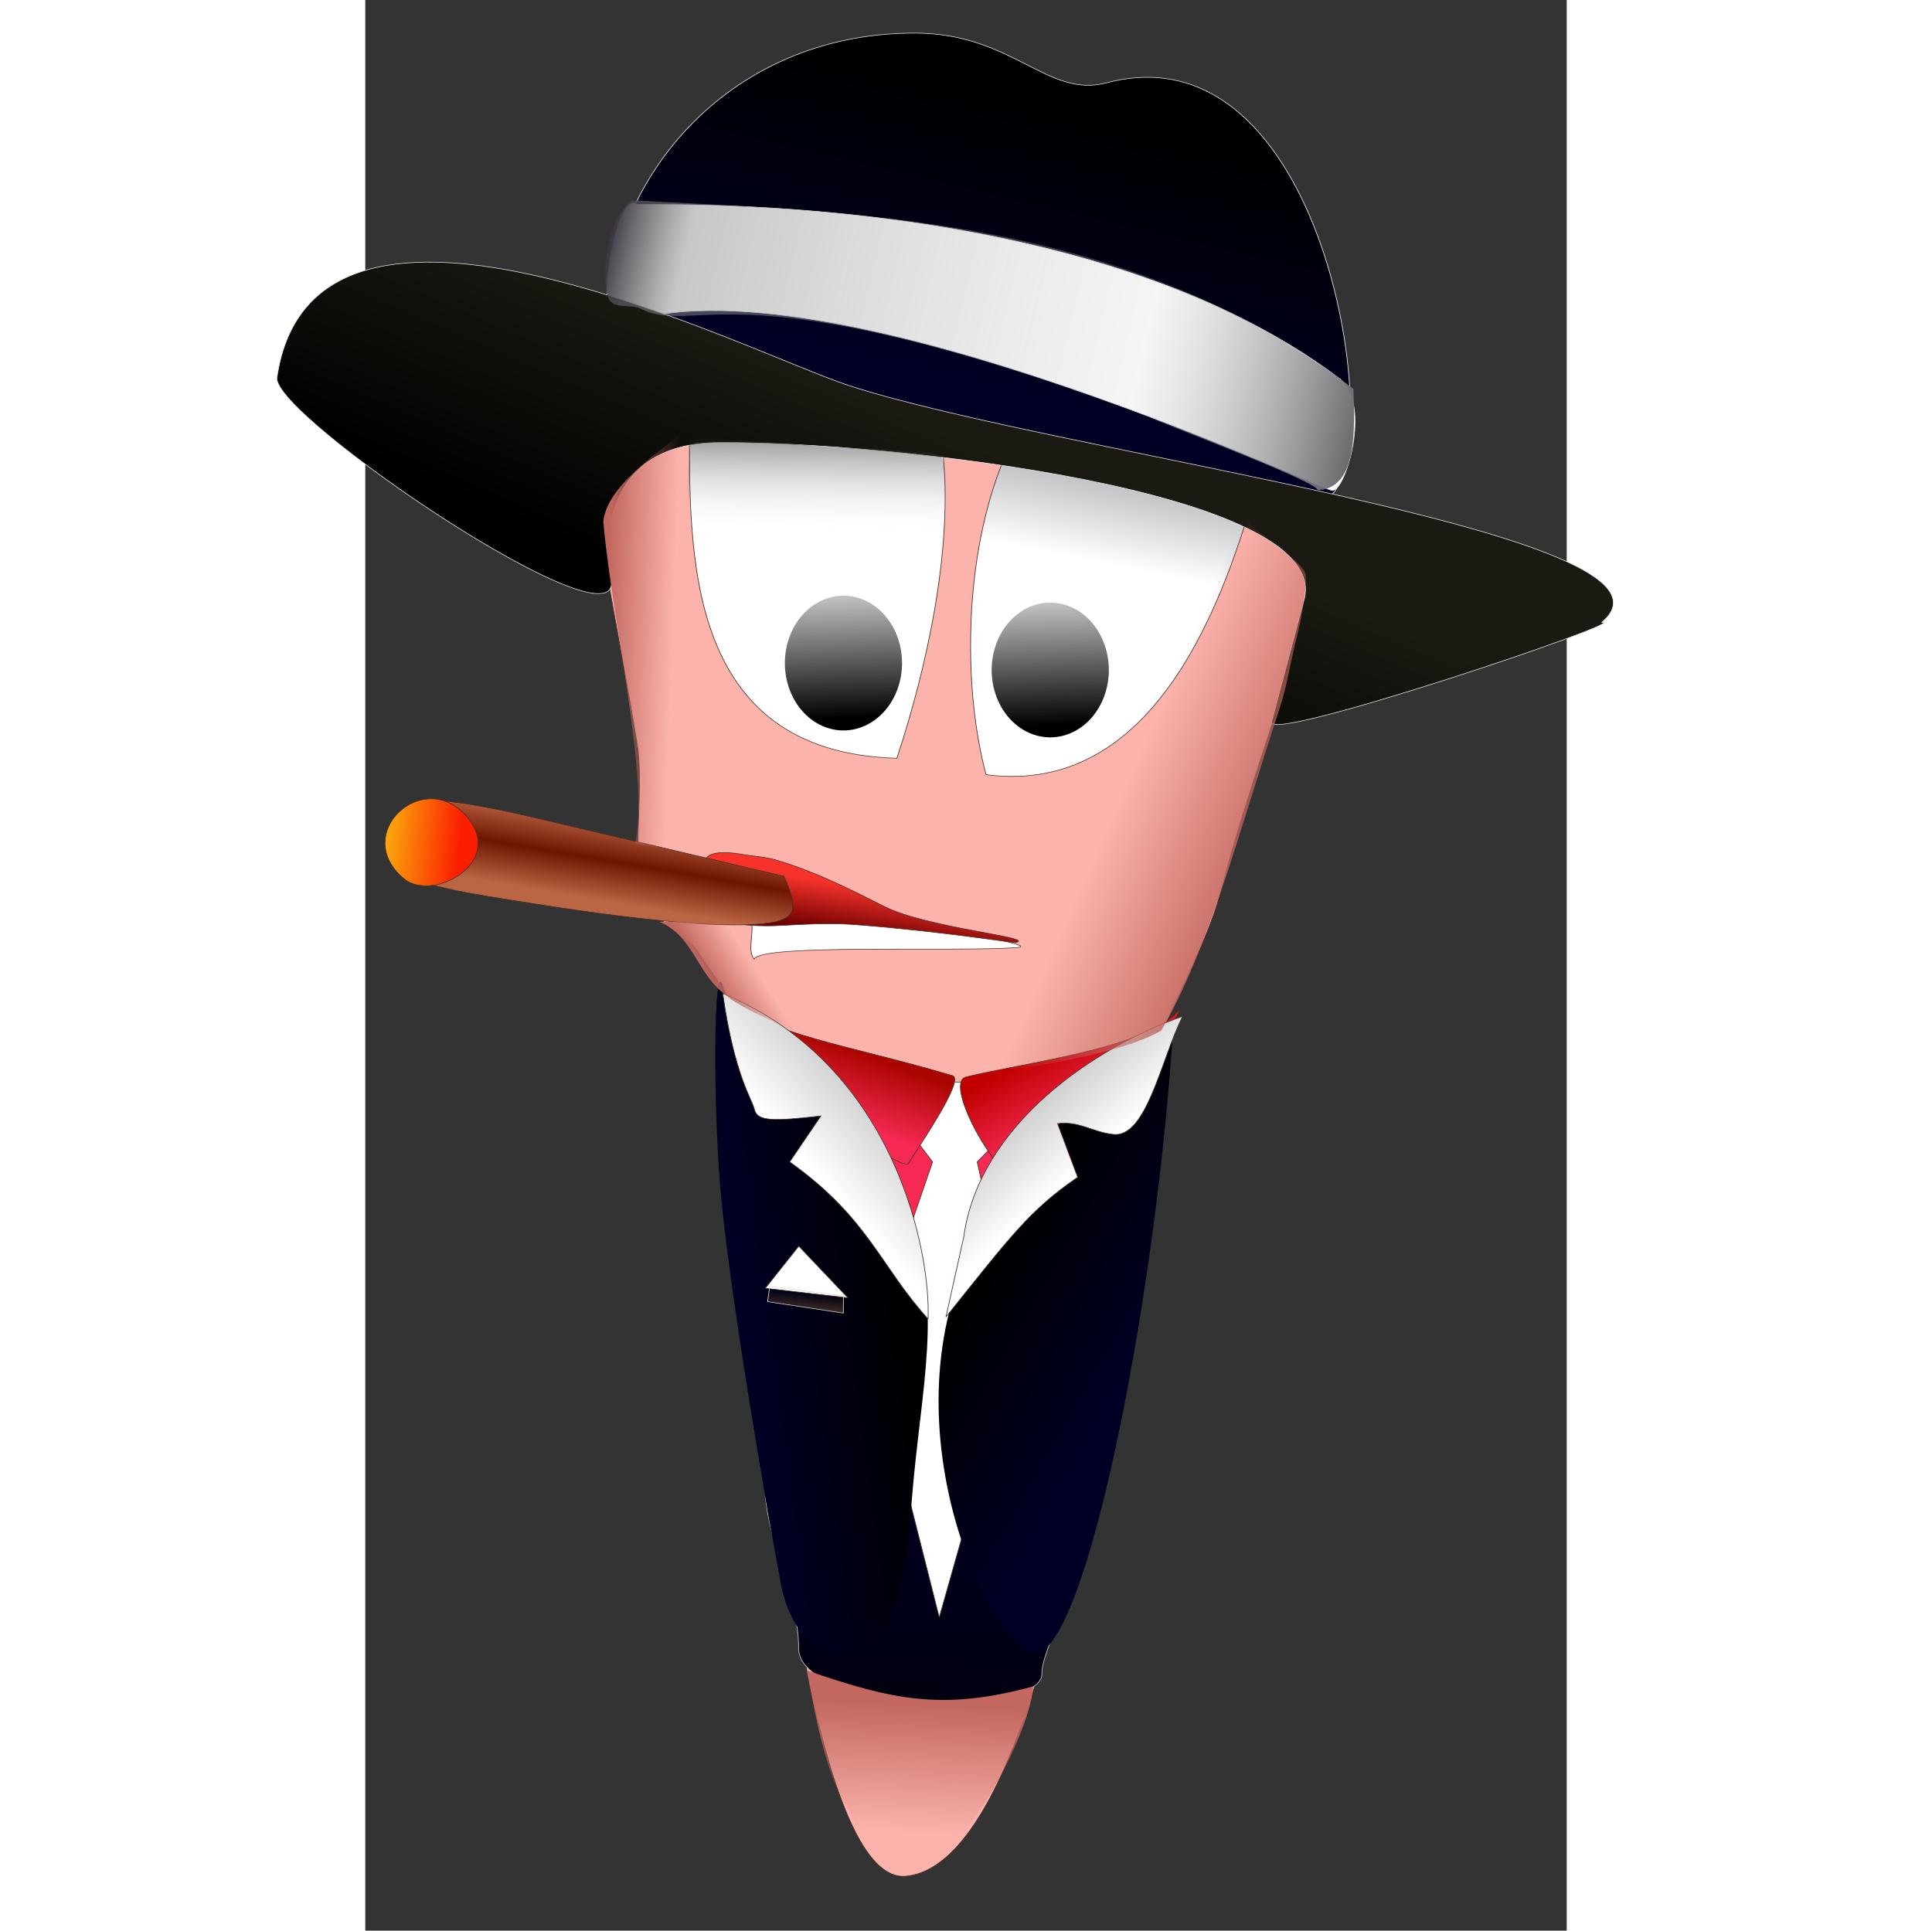 <?xml version="1.0" encoding="UTF-8" standalone="no"?>
<!-- Generator: Adobe Illustrator 12.0.0, SVG Export Plug-In . SVG Version: 6.00 Build 51448)  -->
<svg
   xmlns:dc="http://purl.org/dc/elements/1.1/"
   xmlns:cc="http://web.resource.org/cc/"
   xmlns:rdf="http://www.w3.org/1999/02/22-rdf-syntax-ns#"
   xmlns:svg="http://www.w3.org/2000/svg"
   xmlns="http://www.w3.org/2000/svg"
   xmlns:xlink="http://www.w3.org/1999/xlink"
   xmlns:sodipodi="http://sodipodi.sourceforge.net/DTD/sodipodi-0.dtd"
   xmlns:inkscape="http://www.inkscape.org/namespaces/inkscape"
   version="1.0"
   width="424.747"
   height="424.5"
   viewBox="0 0 424.747 682.631"
   overflow="visible"
   enable-background="new 0 0 424.747 682.631"
   xml:space="preserve"
   id="svg2471"
   sodipodi:version="0.32"
   inkscape:version="0.45.1"
   sodipodi:docname="olx.svg"
   inkscape:output_extension="org.inkscape.output.svg.inkscape"
   sodipodi:docbase="/home/az/Desktop"><rect x="0" y="0" width="424.747" height="682.631" fill="#333333" stroke="none"/><defs
   id="defs2526"><linearGradient
     id="linearGradient2777"><stop
       style="stop-color:#000000;stop-opacity:1;"
       offset="0"
       id="stop2779" /><stop
       style="stop-color:#000025;stop-opacity:1;"
       offset="1"
       id="stop2781" /></linearGradient><linearGradient
     id="linearGradient2769"><stop
       style="stop-color:#000000;stop-opacity:1;"
       offset="0"
       id="stop2771" /><stop
       style="stop-color:#1a1a12;stop-opacity:1;"
       offset="1"
       id="stop2773" /></linearGradient><linearGradient
     id="linearGradient13711"><stop
       style="stop-color:#fba30d;stop-opacity:1;"
       offset="0"
       id="stop13713" /><stop
       style="stop-color:#fb1f00;stop-opacity:1;"
       offset="1"
       id="stop13715" /></linearGradient><linearGradient
     id="linearGradient13701"><stop
       style="stop-color:#ba6544;stop-opacity:1;"
       offset="0"
       id="stop13703" /><stop
       id="stop13709"
       offset="0.5"
       style="stop-color:#6e1500;stop-opacity:1;" /><stop
       style="stop-color:#ba6544;stop-opacity:1;"
       offset="1"
       id="stop13705" /></linearGradient><linearGradient
     id="linearGradient13693"><stop
       style="stop-color:#f6322b;stop-opacity:1;"
       offset="0"
       id="stop13695" /><stop
       style="stop-color:#6c0000;stop-opacity:1;"
       offset="1"
       id="stop13697" /></linearGradient><linearGradient
     id="linearGradient13685"><stop
       style="stop-color:#c00000;stop-opacity:1;"
       offset="0"
       id="stop13687" /><stop
       style="stop-color:#f62953;stop-opacity:1;"
       offset="1"
       id="stop13689" /></linearGradient><linearGradient
     id="linearGradient13675"><stop
       style="stop-color:#f62953;stop-opacity:1;"
       offset="0"
       id="stop13677" /><stop
       style="stop-color:#ab0500;stop-opacity:1;"
       offset="1"
       id="stop13679" /></linearGradient><linearGradient
     id="linearGradient13659"><stop
       style="stop-color:#ffffff;stop-opacity:1;"
       offset="0"
       id="stop13661" /><stop
       style="stop-color:#000000;stop-opacity:1;"
       offset="1"
       id="stop13663" /></linearGradient><linearGradient
     id="linearGradient13651"><stop
       style="stop-color:#ffffff;stop-opacity:1;"
       offset="0"
       id="stop13653" /><stop
       style="stop-color:#000000;stop-opacity:0.99;"
       offset="1"
       id="stop13655" /></linearGradient><linearGradient
     inkscape:collect="always"
     id="linearGradient13643"><stop
       style="stop-color:#452f25;stop-opacity:1;"
       offset="0"
       id="stop13645" /><stop
       style="stop-color:#452f25;stop-opacity:0;"
       offset="1"
       id="stop13647" /></linearGradient><linearGradient
     id="linearGradient11697"><stop
       style="stop-color:#000025;stop-opacity:1;"
       offset="0"
       id="stop11699" /><stop
       style="stop-color:#000000;stop-opacity:1;"
       offset="1"
       id="stop11701" /></linearGradient><linearGradient
     id="linearGradient11689"><stop
       style="stop-color:#000024;stop-opacity:1;"
       offset="0"
       id="stop11691" /><stop
       style="stop-color:#000000;stop-opacity:1;"
       offset="1"
       id="stop11693" /></linearGradient><linearGradient
     inkscape:collect="always"
     id="linearGradient11681"><stop
       style="stop-color:#c26860;stop-opacity:1;"
       offset="0"
       id="stop11683" /><stop
       style="stop-color:#c26860;stop-opacity:0;"
       offset="1"
       id="stop11685" /></linearGradient><linearGradient
     inkscape:collect="always"
     id="linearGradient8730"><stop
       style="stop-color:#c26860;stop-opacity:1;"
       offset="0"
       id="stop8732" /><stop
       style="stop-color:#c26860;stop-opacity:0;"
       offset="1"
       id="stop8734" /></linearGradient><linearGradient
     inkscape:collect="always"
     id="linearGradient8720"><stop
       style="stop-color:#c26860;stop-opacity:1;"
       offset="0"
       id="stop8722" /><stop
       style="stop-color:#c26860;stop-opacity:0;"
       offset="1"
       id="stop8724" /></linearGradient><linearGradient
     id="linearGradient7741"><stop
       style="stop-color:#c26860;stop-opacity:1;"
       offset="0"
       id="stop7743" /><stop
       style="stop-color:#c26860;stop-opacity:0;"
       offset="1"
       id="stop7745" /></linearGradient><linearGradient
     id="linearGradient6764"><stop
       style="stop-color:#ea7e4c;stop-opacity:1;"
       offset="0"
       id="stop6766" /><stop
       style="stop-color:#e6e6e6;stop-opacity:0;"
       offset="1"
       id="stop6768" /></linearGradient><linearGradient
     id="linearGradient4810"><stop
       style="stop-color:#342f3a;stop-opacity:1;"
       offset="0"
       id="stop4812" /><stop
       id="stop4818"
       offset="0.107"
       style="stop-color:#918e8e;stop-opacity:0.498;" /><stop
       style="stop-color:#d5d5d5;stop-opacity:0.247;"
       offset="0.713"
       id="stop4820" /><stop
       style="stop-color:#6e6e71;stop-opacity:1;"
       offset="1"
       id="stop4814" /></linearGradient><linearGradient
     id="linearGradient4800"><stop
       style="stop-color:#a8abae;stop-opacity:1;"
       offset="0"
       id="stop4802" /><stop
       style="stop-color:#ffffff;stop-opacity:1;"
       offset="1"
       id="stop4804" /></linearGradient><linearGradient
     id="linearGradient4790"><stop
       style="stop-color:#000000;stop-opacity:0.464;"
       offset="0"
       id="stop4792" /><stop
       style="stop-color:#e6e6e6;stop-opacity:0;"
       offset="1"
       id="stop4794" /></linearGradient><linearGradient
     id="linearGradient3803"><stop
       style="stop-color:#000000;stop-opacity:1;"
       offset="0"
       id="stop3805" /><stop
       id="stop3811"
       offset="0.071"
       style="stop-color:#000002;stop-opacity:1;" /><stop
       style="stop-color:#ffffff;stop-opacity:1;"
       offset="1"
       id="stop3807" /></linearGradient><linearGradient
     id="linearGradient3793"><stop
       style="stop-color:#9b9b9b;stop-opacity:0.845;"
       offset="0"
       id="stop3795" /><stop
       style="stop-color:#ffffff;stop-opacity:0;"
       offset="1"
       id="stop3797" /></linearGradient><linearGradient
     id="linearGradient3783"><stop
       style="stop-color:#9b9b9e;stop-opacity:1;"
       offset="0"
       id="stop3785" /><stop
       style="stop-color:#ffffff;stop-opacity:0;"
       offset="1"
       id="stop3787" /></linearGradient><linearGradient
     id="linearGradient3771"><stop
       style="stop-color:#9b9b9b;stop-opacity:0.959;"
       offset="0"
       id="stop3773" /><stop
       style="stop-color:#efeff0;stop-opacity:0;"
       offset="1"
       id="stop3775" /></linearGradient><linearGradient
     id="linearGradient3761"><stop
       style="stop-color:#9b969b;stop-opacity:1;"
       offset="0"
       id="stop3763" /><stop
       style="stop-color:#ffffff;stop-opacity:0;"
       offset="1"
       id="stop3765" /></linearGradient><linearGradient
     gradientTransform="matrix(6.233,0,0,6.4,-1367.133,-1209.434)"
     gradientUnits="userSpaceOnUse"
     xlink:href="#linearGradient3282"
     id="linearGradient4394"
     y2="182.719"
     x2="280.179"
     y1="225.041"
     x1="281.25" /><linearGradient
     gradientTransform="matrix(6.233,0,0,6.4,-1363.793,-1212.863)"
     gradientUnits="userSpaceOnUse"
     xlink:href="#linearGradient3272"
     id="linearGradient4391"
     y2="206.648"
     x2="280"
     y1="223.969"
     x1="280" /><linearGradient
     gradientTransform="matrix(6.269,0,0,6.528,-1379.043,-1221.866)"
     gradientUnits="userSpaceOnUse"
     xlink:href="#linearGradient3296"
     id="linearGradient4388"
     y2="184.862"
     x2="287.5"
     y1="205.398"
     x1="273.393" /><linearGradient
     gradientTransform="matrix(6.233,0,0,6.4,-1371.585,-1202.577)"
     gradientUnits="userSpaceOnUse"
     xlink:href="#linearGradient2284"
     id="linearGradient4384"
     y2="184.862"
     x2="287.5"
     y1="205.398"
     x1="273.393" /><linearGradient
     gradientTransform="matrix(4.479,0,0,6.4,-985.46,-1187.051)"
     gradientUnits="userSpaceOnUse"
     xlink:href="#linearGradient3262"
     id="linearGradient4378"
     y2="203.255"
     x2="290.536"
     y1="213.969"
     x1="290.179" /><linearGradient
     gradientTransform="matrix(0.848,0,0,0.848,72.233,2.965)"
     gradientUnits="userSpaceOnUse"
     xlink:href="#linearGradient3262"
     id="linearGradient4374"
     y2="203.255"
     x2="290.536"
     y1="213.969"
     x1="290.179" /><linearGradient
     gradientTransform="translate(-0.714,1.071)"
     gradientUnits="userSpaceOnUse"
     xlink:href="#linearGradient2284"
     id="linearGradient4372"
     y2="184.862"
     x2="287.5"
     y1="205.398"
     x1="273.393" /><linearGradient
     gradientTransform="matrix(1.013,0,0,1.013,-1.924,-1.929)"
     gradientUnits="userSpaceOnUse"
     xlink:href="#linearGradient3296"
     id="linearGradient4370"
     y2="184.862"
     x2="287.5"
     y1="205.398"
     x1="273.393" /><linearGradient
     gradientTransform="translate(0.536,-0.536)"
     gradientUnits="userSpaceOnUse"
     xlink:href="#linearGradient3272"
     id="linearGradient4368"
     y2="206.648"
     x2="280"
     y1="223.969"
     x1="280" /><linearGradient
     gradientUnits="userSpaceOnUse"
     xlink:href="#linearGradient3282"
     id="linearGradient4366"
     y2="182.719"
     x2="280.179"
     y1="225.041"
     x1="281.25" /><linearGradient
     gradientTransform="matrix(1.013,0,0,1.013,-1.924,-1.929)"
     gradientUnits="userSpaceOnUse"
     xlink:href="#linearGradient3296"
     id="linearGradient3294"
     y2="184.862"
     x2="287.5"
     y1="205.398"
     x1="273.393" /><linearGradient
     gradientUnits="userSpaceOnUse"
     xlink:href="#linearGradient3282"
     id="linearGradient3288"
     y2="182.719"
     x2="280.179"
     y1="225.041"
     x1="281.25" /><linearGradient
     gradientTransform="translate(0.536,-0.536)"
     gradientUnits="userSpaceOnUse"
     xlink:href="#linearGradient3272"
     id="linearGradient3278"
     y2="206.648"
     x2="280"
     y1="223.969"
     x1="280" /><linearGradient
     gradientTransform="matrix(0.848,0,0,0.848,72.233,2.965)"
     gradientUnits="userSpaceOnUse"
     xlink:href="#linearGradient3262"
     id="linearGradient3268"
     y2="203.255"
     x2="290.536"
     y1="213.969"
     x1="290.179" /><linearGradient
     gradientTransform="translate(-0.714,1.071)"
     gradientUnits="userSpaceOnUse"
     xlink:href="#linearGradient2284"
     id="linearGradient2290"
     y2="184.862"
     x2="287.5"
     y1="205.398"
     x1="273.393" /><linearGradient
     id="linearGradient2284"><stop
       id="stop2286"
       offset="0"
       style="stop-color:#0590b4;stop-opacity:1" /><stop
       id="stop2288"
       offset="1"
       style="stop-color:#14446f;stop-opacity:1" /></linearGradient><linearGradient
     id="linearGradient3262"><stop
       id="stop3264"
       offset="0"
       style="stop-color:#0d658d;stop-opacity:1" /><stop
       id="stop3266"
       offset="1"
       style="stop-color:#13194e;stop-opacity:1" /></linearGradient><linearGradient
     id="linearGradient3272"><stop
       id="stop3274"
       offset="0"
       style="stop-color:#a5a6a7;stop-opacity:1" /><stop
       id="stop3276"
       offset="1"
       style="stop-color:#fdfdfe;stop-opacity:1" /></linearGradient><linearGradient
     id="linearGradient3282"><stop
       id="stop3284"
       offset="0"
       style="stop-color:#666666;stop-opacity:1" /><stop
       id="stop3286"
       offset="1"
       style="stop-color:#f2f2f2;stop-opacity:1" /></linearGradient><linearGradient
     id="linearGradient3296"><stop
       id="stop3298"
       offset="0"
       style="stop-color:#000000;stop-opacity:1" /><stop
       id="stop3300"
       offset="1"
       style="stop-color:#14446f;stop-opacity:1" /></linearGradient><linearGradient
     inkscape:collect="always"
     xlink:href="#linearGradient3803"
     id="linearGradient3809"
     x1="174.128"
     y1="288.923"
     x2="172.848"
     y2="256.914"
     gradientUnits="userSpaceOnUse" /><linearGradient
     inkscape:collect="always"
     xlink:href="#linearGradient3803"
     id="linearGradient3815"
     gradientUnits="userSpaceOnUse"
     x1="174.128"
     y1="288.923"
     x2="172.848"
     y2="256.914" /><linearGradient
     inkscape:collect="always"
     xlink:href="#linearGradient4790"
     id="linearGradient4796"
     x1="168.686"
     y1="230.987"
     x2="168.366"
     y2="249.232"
     gradientUnits="userSpaceOnUse"
     gradientTransform="matrix(1.942,0,0,1.907,-162.908,-288.027)" /><linearGradient
     inkscape:collect="always"
     xlink:href="#linearGradient4800"
     id="linearGradient4806"
     x1="265.462"
     y1="155.202"
     x2="256.158"
     y2="194.827"
     gradientUnits="userSpaceOnUse" /><linearGradient
     inkscape:collect="always"
     xlink:href="#linearGradient4810"
     id="linearGradient4816"
     x1="126.115"
     y1="197.697"
     x2="264.393"
     y2="235.468"
     gradientUnits="userSpaceOnUse"
     gradientTransform="matrix(1.889,0,0,2.21,-153.746,-353.346)" /><linearGradient
     inkscape:collect="always"
     xlink:href="#linearGradient7741"
     id="linearGradient7747"
     x1="248.97"
     y1="311.439"
     x2="222.036"
     y2="299.51"
     gradientUnits="userSpaceOnUse"
     gradientTransform="matrix(1.903,0,0,1.908,-156.224,-288.111)" /><linearGradient
     inkscape:collect="always"
     xlink:href="#linearGradient8720"
     id="linearGradient8726"
     x1="126.248"
     y1="280.657"
     x2="138.744"
     y2="281.11"
     gradientUnits="userSpaceOnUse"
     gradientTransform="matrix(1.903,0,0,1.908,-156.224,-288.111)" /><linearGradient
     inkscape:collect="always"
     xlink:href="#linearGradient8730"
     id="linearGradient8736"
     x1="146.666"
     y1="333.62"
     x2="153.683"
     y2="329.093"
     gradientUnits="userSpaceOnUse"
     gradientTransform="matrix(1.903,0,0,1.908,-156.224,-288.111)" /><linearGradient
     inkscape:collect="always"
     xlink:href="#linearGradient11681"
     id="linearGradient11687"
     x1="184.691"
     y1="466.932"
     x2="183.559"
     y2="490.698"
     gradientUnits="userSpaceOnUse"
     gradientTransform="matrix(1.903,0,0,1.908,-156.224,-288.111)" /><linearGradient
     inkscape:collect="always"
     xlink:href="#linearGradient11689"
     id="linearGradient11695"
     x1="270.567"
     y1="495.265"
     x2="216.004"
     y2="468.602"
     gradientUnits="userSpaceOnUse" /><linearGradient
     inkscape:collect="always"
     xlink:href="#linearGradient11697"
     id="linearGradient11703"
     x1="149.059"
     y1="497.073"
     x2="202.848"
     y2="490.746"
     gradientUnits="userSpaceOnUse" /><linearGradient
     inkscape:collect="always"
     xlink:href="#linearGradient13643"
     id="linearGradient13649"
     x1="167.247"
     y1="473.573"
     x2="168.014"
     y2="466.342"
     gradientUnits="userSpaceOnUse" /><linearGradient
     inkscape:collect="always"
     xlink:href="#linearGradient13651"
     id="linearGradient13657"
     x1="251.218"
     y1="424.765"
     x2="146.737"
     y2="324.439"
     gradientUnits="userSpaceOnUse" /><linearGradient
     inkscape:collect="always"
     xlink:href="#linearGradient13659"
     id="linearGradient13665"
     x1="153.316"
     y1="398.102"
     x2="281.015"
     y2="300.488"
     gradientUnits="userSpaceOnUse" /><linearGradient
     inkscape:collect="always"
     xlink:href="#linearGradient11689"
     id="linearGradient13667"
     x1="212.522"
     y1="530.515"
     x2="208.033"
     y2="689.59"
     gradientUnits="userSpaceOnUse" /><linearGradient
     inkscape:collect="always"
     xlink:href="#linearGradient13675"
     id="linearGradient13681"
     x1="198.204"
     y1="410.756"
     x2="208.265"
     y2="387.244"
     gradientUnits="userSpaceOnUse" /><linearGradient
     inkscape:collect="always"
     xlink:href="#linearGradient13685"
     id="linearGradient13691"
     x1="221.809"
     y1="390.394"
     x2="237.288"
     y2="413.919"
     gradientUnits="userSpaceOnUse" /><linearGradient
     inkscape:collect="always"
     xlink:href="#linearGradient13693"
     id="linearGradient13699"
     x1="176.534"
     y1="314.497"
     x2="173.438"
     y2="332.122"
     gradientUnits="userSpaceOnUse" /><linearGradient
     inkscape:collect="always"
     xlink:href="#linearGradient13701"
     id="linearGradient13707"
     x1="93.723"
     y1="319.468"
     x2="99.527"
     y2="290.094"
     gradientUnits="userSpaceOnUse" /><linearGradient
     inkscape:collect="always"
     xlink:href="#linearGradient13711"
     id="linearGradient13717"
     x1="35.678"
     y1="297.776"
     x2="58.122"
     y2="299.71"
     gradientUnits="userSpaceOnUse" /><linearGradient
     inkscape:collect="always"
     xlink:href="#linearGradient2769"
     id="linearGradient2775"
     x1="67.003"
     y1="175.372"
     x2="107.936"
     y2="94.569"
     gradientUnits="userSpaceOnUse" /><linearGradient
     inkscape:collect="always"
     xlink:href="#linearGradient2777"
     id="linearGradient2783"
     x1="238.275"
     y1="19.888"
     x2="208.192"
     y2="128.849"
     gradientUnits="userSpaceOnUse" /></defs><sodipodi:namedview
   inkscape:window-height="1212"
   inkscape:window-width="1202"
   inkscape:pageshadow="2"
   inkscape:pageopacity="0.0"
   guidetolerance="10.0"
   gridtolerance="10.0"
   objecttolerance="10.0"
   borderopacity="1.0"
   bordercolor="#666666"
   pagecolor="#ffffff"
   id="base"
   inkscape:zoom="0.55300353"
   inkscape:cx="517.40925"
   inkscape:cy="-173.48641"
   inkscape:window-x="-14"
   inkscape:window-y="25"
   inkscape:current-layer="svg2471"
   showgrid="false"
   showborder="true"
   borderlayer="false"
   inkscape:showpageshadow="false"
   height="424.5px"
   width="424.747px" />
<g
   id="Siatka"
   display="none"
   style="display:none">
</g>
<g
   id="Warstwa_1">
</g>
<g
   id="Pulpit">
</g>
<g
   id="Prowadnice">
</g>
<g
   id="Page_1"
   transform="matrix(1.113,0,0,0.955,-31.383,11.601)">
	<g
   id="Warstwa_1_1_">
		
			<path
   clip-rule="evenodd"
   stroke-miterlimit="2.414"
   d="M 100.386,157.85 C 99.865,174.211 108.662,221.156 114.572,263.424 C 116.542,277.513 113.661,303.104 115.151,311.329 C 118.861,331.812 128.814,331.845 132.999,338.868 C 147.822,363.741 149.068,364.626 149.068,394.402 C 149.068,421.341 150.474,446.461 153.086,473.329 L 158.049,524.373 C 160.355,548.092 172.938,685.313 199.876,682.478 C 240.285,678.225 260.137,515.393 265.099,475.692 C 268.644,447.335 268.233,439.372 271.244,411.89 C 275.658,371.587 293.562,347.043 300.288,316.452 C 312.33,261.683 333.584,211.434 334.31,155.859 C 336.105,18.502 105.28,4.412 100.386,157.85 L 100.386,157.85 z "
   id="path2479"
   style="fill:#fcb3ac;fill-rule:evenodd;stroke:#452f25;stroke-width:0.216;stroke-miterlimit:2.414" />
		
			<polygon
   clip-rule="evenodd"
   stroke-miterlimit="2.414"
   points="145.981,376.902 216.89,396.756 275.035,389.666 253.762,538.573 158.745,532.9 145.981,376.902 "
   id="polygon2481"
   style="fill:#f62953;fill-rule:evenodd;stroke:#452f25;stroke-width:0.216;stroke-miterlimit:2.414" />
		
			<path
   clip-rule="evenodd"
   stroke-miterlimit="2.414"
   d="M 155.215,538.566 C 155.215,556.999 165.846,578.254 165.846,598.104 C 165.846,621.615 243.922,623.83 243.121,607.32 C 242.592,596.417 270.52,541.152 257.288,534.311 C 230.557,520.491 157.342,526.515 155.215,538.566 L 155.215,538.566 z "
   id="path2483"
   style="fill:url(#linearGradient13667);fill-opacity:1;fill-rule:evenodd;stroke:#ccc3be;stroke-width:0.216;stroke-miterlimit:2.414" />
		
			<polygon
   clip-rule="evenodd"
   stroke-miterlimit="2.414"
   points="209.092,388.257 231.069,388.966 229.652,409.526 222.563,418.033 235.316,484.653 210.51,586.703 188.538,485.359 208.382,418.033 200.584,405.981 209.092,388.257 "
   id="polygon2485"
   style="fill:#ffffff;fill-rule:evenodd;stroke:#452f25;stroke-width:0.216;stroke-miterlimit:2.414" />
		
			<path
   clip-rule="evenodd"
   stroke-miterlimit="2.414"
   d="M 278.569,384.003 C 279.501,377.431 289.353,357.727 286.364,362.06 C 276.909,375.763 238.461,381.109 219.044,386.573 C 213.894,388.022 220.63,405.806 227.929,417.115 C 232.949,424.892 245.607,410.309 255.344,404.158 C 264.962,398.082 276.812,396.399 278.569,384.003 L 278.569,384.003 z "
   id="path2487"
   style="fill:url(#linearGradient13691);fill-opacity:1;fill-rule:evenodd;stroke:#452f25;stroke-width:0.216;stroke-miterlimit:2.414" />
		
			<path
   clip-rule="evenodd"
   stroke-miterlimit="2.414"
   d="M 139.615,355.646 C 156.631,371.54 181.444,374.474 214.764,386.13 C 218.858,387.563 202.902,414.193 200.754,418.536 C 198.653,422.786 151.997,381.497 148.832,378.332 C 146.705,376.206 145.286,357.772 139.615,355.646 L 139.615,355.646 z "
   id="path2489"
   style="fill:url(#linearGradient13681);fill-opacity:1;fill-rule:evenodd;stroke:#452f25;stroke-width:0.216;stroke-miterlimit:2.414" />
		
			<path
   clip-rule="evenodd"
   stroke-miterlimit="2.414"
   d="M 201.29,551.336 C 197.991,614.54 165.978,610.195 160.163,574.026 C 153.837,534.683 143.924,464.697 141.189,430.568 C 138.463,396.552 138.894,341.557 141.727,352.792 C 150.331,386.906 177.187,353.942 202.755,445.136 C 211.716,477.099 203.595,507.166 201.29,551.336 L 201.29,551.336 z "
   id="path2491"
   style="fill:url(#linearGradient11703);fill-opacity:1;fill-rule:evenodd;stroke:#ece9e7;stroke-width:0.216;stroke-miterlimit:2.414;stroke-opacity:0" />
		
			<path
   clip-rule="evenodd"
   stroke-miterlimit="2.414"
   d="M 141.727,355.628 C 145.46,386.137 151.015,394.642 151.799,398.604 C 152.681,403.063 157.776,403.031 172.927,401.01 L 163,418.029 C 188.054,438.829 191.834,456.791 206.962,476.173 C 207.79,453.27 197.627,382.845 141.727,355.628 L 141.727,355.628 z "
   id="path2493"
   style="fill:url(#linearGradient13665);fill-opacity:1;fill-rule:evenodd;stroke:#452f25;stroke-width:0.216;stroke-miterlimit:2.414" />
		
			<path
   clip-rule="evenodd"
   stroke-miterlimit="2.414"
   d="M 284.962,365.556 C 257.003,386.99 245.34,408.526 230.083,432.602 C 190.331,495.331 219.7,583.961 238.365,599.233 C 255.103,612.93 279.557,471.223 284.962,365.556 L 284.962,365.556 z "
   id="path2495"
   style="fill:url(#linearGradient11695);fill-opacity:1;fill-rule:evenodd;stroke:#ece9e7;stroke-width:0.216;stroke-miterlimit:2.414;stroke-opacity:0"
   sodipodi:nodetypes="csscc" />
		
			<path
   clip-rule="evenodd"
   stroke-miterlimit="2.414"
   d="M 287.797,364.139 C 260.109,375.47 223.222,404.055 218.313,445.677 L 212.641,475.463 C 233.442,445.176 239.259,435.923 254.481,423.695 L 248.092,403.841 C 255.006,402.778 259.26,407.1 265.927,407.846 C 276.384,409.016 281.001,380.093 287.797,364.139 L 287.797,364.139 z "
   id="path2497"
   style="fill:url(#linearGradient13657);fill-opacity:1;fill-rule:evenodd;stroke:#452f25;stroke-width:0.216;stroke-miterlimit:2.414" />
		
			<polygon
   clip-rule="evenodd"
   stroke-miterlimit="2.414"
   points="155.264,464.804 165.889,449.22 181.474,468.346 155.264,464.804 "
   id="polygon2499"
   style="fill:#ffffff;fill-rule:evenodd;stroke:#452f25;stroke-width:0.216;stroke-miterlimit:2.414" />
		
			<polygon
   clip-rule="evenodd"
   stroke-miterlimit="2.414"
   points="156.681,464.096 180.057,467.638 180.057,474.013 155.972,469.763 156.681,464.096 "
   id="polygon2501"
   style="fill:url(#linearGradient13649);fill-opacity:1;fill-rule:evenodd;stroke:#dcd7d3;stroke-width:0.216;stroke-miterlimit:2.414" />
		
			<path
   clip-rule="evenodd"
   stroke-miterlimit="2.414"
   d="M 197.058,268.583 C 215.79,202.558 233.067,84.978 147.472,90.78 C 126.976,92.169 131.179,129.74 131.179,143.2 C 131.179,191.37 129.054,266.458 197.058,268.583 L 197.058,268.583 z "
   id="path2503"
   style="fill:#ffffff;fill-rule:evenodd;stroke:#452f25;stroke-width:0.216;stroke-miterlimit:2.414" />
		
			<path
   clip-rule="evenodd"
   stroke-miterlimit="2.414"
   d="M 225.383,274.667 C 211.552,214.975 223.249,88.638 307.625,109.2 C 327.583,114.062 315.199,150.87 312.147,163.978 C 301.224,210.891 278.99,282.841 225.383,274.667 L 225.383,274.667 z "
   id="path2505"
   style="fill:url(#linearGradient4806);fill-opacity:1;fill-rule:evenodd;stroke:#452f25;stroke-width:0.216;stroke-miterlimit:2.414" />
		
			<path
   clip-rule="evenodd"
   stroke-miterlimit="2.414"
   d="M 104.969,107.782 C 104.969,56.778 141.805,0.108 202.725,0.108 C 233.894,0.108 244.793,24.355 263.646,18.526 C 332.375,-2.725 351.867,147.349 335.9,170.119 C 326.627,183.345 314.571,165.088 300.482,163.035 L 154.555,141.784 C 148.888,141.784 25.63,123.366 97.885,123.366 C 107.802,123.366 106.386,114.865 104.969,107.782 L 104.969,107.782 z "
   id="path2507"
   style="fill:url(#linearGradient2783);fill-opacity:1;fill-rule:evenodd;stroke:#ece9e7;stroke-width:0.216;stroke-miterlimit:2.414" />
		
			<path
   clip-rule="evenodd"
   stroke-miterlimit="2.414"
   d="M 106.385,109.199 C 167.236,78.643 329.823,168.162 335.192,169.411 C 339.549,170.425 347.895,137.108 337.716,128.103 C 256.55,56.301 115.869,64.518 114.361,63.408 C 108.75,59.277 102.002,94.456 106.385,109.199 L 106.385,109.199 z "
   id="path2509"
   style="fill:#ffffff;fill-rule:evenodd;stroke:#ece9e7;stroke-width:0.216;stroke-miterlimit:2.414" />
		
			<path
   clip-rule="evenodd"
   stroke-miterlimit="2.414"
   d="M 420.906,218.289 C 454.908,185.704 247.149,155.636 181.474,130.45 C 149.089,118.032 11.698,36.21 0.129,127.617 C -1.65,141.669 111.358,230.812 106.272,201.912 C 103.886,188.351 103.89,152.041 140.388,151.702 C 193.93,151.204 335.579,169.615 326.406,209.812 L 316.066,255.125 C 314.175,263.41 432.24,216.872 420.906,218.289 L 420.906,218.289 z "
   id="path2511"
   style="fill:url(#linearGradient2775);fill-opacity:1;fill-rule:evenodd;stroke:#ece9e7;stroke-width:0.216;stroke-miterlimit:2.414" />
		
			<path
   clip-rule="evenodd"
   stroke-miterlimit="2.414"
   d="M 185.016,223.956 C 168.015,223.956 169.356,252.268 185.724,249.458 C 200.711,246.884 198.829,223.248 185.016,223.956 L 185.016,223.956 z "
   id="path2513"
   style="fill:#452f25;fill-rule:evenodd;stroke:#452f25;stroke-width:0.216;stroke-miterlimit:2.414" />
		
			<path
   clip-rule="evenodd"
   stroke-miterlimit="2.414"
   d="M 242.394,226.79 C 228.227,226.79 222.708,253.054 239.561,252.291 C 256.105,251.542 254.318,231.748 242.394,226.79 L 242.394,226.79 z "
   id="path2515"
   style="fill:#452f25;fill-rule:evenodd;stroke:#452f25;stroke-width:0.216;stroke-miterlimit:2.414" />
		
			<path
   clip-rule="evenodd"
   stroke-miterlimit="2.414"
   d="M 151.722,342.963 C 149.066,339.421 152.622,331.023 150.092,327.165 C 145.873,320.736 136.495,315.687 139.444,308.016 C 142.984,298.81 149.474,311.41 158.505,317.178 C 167.535,322.947 179.106,321.884 183.364,323.128 L 214.06,332.101 C 221.619,334.31 242.204,338.125 234.839,338.712 C 214.686,340.321 153.616,337.228 151.722,342.963 L 151.722,342.963 z "
   id="path2517"
   style="fill:#ffffff;fill-rule:evenodd;stroke:#452f25;stroke-width:0.216;stroke-miterlimit:2.414" />
		
			<path
   clip-rule="evenodd"
   stroke-miterlimit="2.414"
   d="M 132.359,307.072 C 138.866,310.703 131.149,300.592 148.933,304.372 C 151.068,304.825 155.228,305.063 158.994,306.369 C 171.019,310.538 182.161,317.061 193.044,323.469 C 206.621,331.462 241.561,334.94 234.838,336.824 C 234.241,336.992 210.297,332.534 184.123,330.215 C 172.227,329.16 161.478,330.72 155.44,330.641 C 144.601,330.499 147.204,329.208 146.526,327.852 C 142.278,319.352 132.832,317.461 132.359,307.072 L 132.359,307.072 z "
   id="path2519"
   style="fill:url(#linearGradient13699);fill-opacity:1;fill-rule:evenodd;stroke:#452f25;stroke-width:0.216;stroke-miterlimit:2.414" />
		
			<path
   clip-rule="evenodd"
   stroke-miterlimit="2.414"
   d="M 161.167,312.267 L 81.829,290.543 C 70.919,287.556 57.847,284.484 51.447,284.367 C 42.092,284.197 43.743,290.314 40.788,292.381 C 37.801,294.468 40.813,294.471 40.962,297.361 C 41.135,300.736 41.025,300.442 41.19,303.318 C 41.552,309.647 34.967,313.654 67.663,319.822 C 84.152,322.933 132.201,332.413 154.518,329.842 C 166.206,328.496 165.388,323.63 161.167,312.267 L 161.167,312.267 z "
   id="path2521"
   style="fill:url(#linearGradient13707);fill-opacity:1;fill-rule:evenodd;stroke:#452f25;stroke-width:0.216;stroke-miterlimit:2.414" />
		
			<path
   clip-rule="evenodd"
   stroke-miterlimit="2.414"
   d="M 40.507,313.211 C 49.56,322.001 73.06,307.094 60.341,290.07 C 46.618,271.701 23.426,296.627 40.507,313.211 L 40.507,313.211 z "
   id="path2523"
   style="fill:url(#linearGradient13717);fill-opacity:1;fill-rule:evenodd;stroke:#452f25;stroke-width:0.216;stroke-miterlimit:2.414" />
	</g>
</g>




<path
   sodipodi:type="arc"
   style="fill:url(#linearGradient3809);fill-opacity:1;stroke:#000000;stroke-opacity:0"
   id="path3801"
   sodipodi:cx="172.84763"
   sodipodi:cy="276.43906"
   sodipodi:rx="10.882998"
   sodipodi:ry="12.483439"
   d="M 183.731 276.439 A 10.883 12.483 0 1 1  161.965,276.439 A 10.883 12.483 0 1 1  183.731 276.439 z"
   transform="matrix(1.903,0,0,1.908,-159.879,-292.996)" /><path
   transform="matrix(1.903,0,0,1.908,-86.773,-290.553)"
   d="M 183.731 276.439 A 10.883 12.483 0 1 1  161.965,276.439 A 10.883 12.483 0 1 1  183.731 276.439 z"
   sodipodi:ry="12.483439"
   sodipodi:rx="10.882998"
   sodipodi:cy="276.43906"
   sodipodi:cx="172.84763"
   id="path3813"
   style="fill:url(#linearGradient3815);fill-opacity:1;stroke:#000000;stroke-opacity:0"
   sodipodi:type="arc" /><path
   style="fill:url(#linearGradient4796);fill-opacity:1;fill-rule:evenodd;stroke:#000000;stroke-width:1.925px;stroke-linecap:butt;stroke-linejoin:miter;stroke-opacity:0"
   d="M 114.906,155.021 C 137.695,155.021 159.862,158.684 182.651,158.684 C 186.684,158.684 190.728,159.905 195.081,159.905 C 198.741,159.905 200.991,160.061 203.161,161.126 C 205.867,162.456 205.401,179.188 205.025,180.665 C 202.324,203.767 200.793,225.466 195.703,248.437 C 188.429,264.14 187.802,268.666 187.001,267.975 C 173.38,267.107 162.22,264.463 150.332,257.596 C 112.003,236.521 112.244,190.327 114.906,155.021 z "
   id="path3819"
   sodipodi:nodetypes="ccssccccc" /><path
   style="opacity:0;fill:none;fill-rule:evenodd;stroke:#000000;stroke-width:1.906px;stroke-linecap:butt;stroke-linejoin:miter;stroke-opacity:1"
   d="M 219.661,272.87 C 219.865,272.87 220.068,272.87 220.271,272.87 C 268.163,279.633 293.629,233.704 308.607,192.262 C 309.327,188.653 308.667,185.605 306.779,183.713 C 280.835,172.377 252.056,163.511 223.926,164.782 C 215.322,195.779 208.49,242.6 219.661,272.87 z "
   id="path4798"
   sodipodi:nodetypes="cccccc" /><path
   style="opacity:1;fill:url(#linearGradient4816);fill-opacity:1;fill-rule:evenodd;stroke:#000000;stroke-width:2.043px;stroke-linecap:butt;stroke-linejoin:miter;stroke-opacity:0"
   d="M 97.886,109.395 C 93.612,106.889 86.638,110.397 85.416,103.757 C 83.208,91.75 87.084,76.512 94.154,70.808 C 173.45,75.053 269.695,76.549 349.356,137.505 C 349.671,150.348 351.245,172.836 336.667,173.262 C 336.709,170.209 278.865,148.729 277.663,147.675 C 131.203,93.089 117.675,118.743 97.886,109.395 z "
   id="path4808"
   sodipodi:nodetypes="csccccc" /><path
   style="fill:url(#linearGradient7747);fill-opacity:1;fill-rule:evenodd;stroke:#000000;stroke-width:1.906px;stroke-linecap:butt;stroke-linejoin:miter;stroke-opacity:0"
   d="M 312.355,183.584 C 312.04,187.424 331.669,197.97 332.426,203.143 C 333.132,207.974 330.55,220.736 328.815,227.348 C 327.503,232.346 325.79,242.62 323.448,249.79 C 307.925,297.304 298.295,334.998 281.448,364.351 C 261.027,376.466 193.028,383.887 179.318,380.76 C 219.623,327.243 224.256,245.477 312.355,183.584 z "
   id="path5793"
   sodipodi:nodetypes="csssccc" /><path
   style="fill:url(#linearGradient8726);fill-opacity:1;fill-rule:evenodd;stroke:#000000;stroke-width:1.906px;stroke-linecap:butt;stroke-linejoin:miter;stroke-opacity:0"
   d="M 113.444,151.47 C 109.937,156.225 85.863,169.618 84.151,184.287 C 86.88,217.507 100.718,276.207 95.351,298.284 C 115.987,302.37 126.816,300.798 130.675,299.148 C 113.838,267.822 117.048,198.829 113.444,151.47 z "
   id="path7749"
   sodipodi:nodetypes="ccccc" /><path
   style="fill:url(#linearGradient8736);fill-opacity:1;fill-rule:evenodd;stroke:#000000;stroke-width:1.906px;stroke-linecap:butt;stroke-linejoin:miter;stroke-opacity:0"
   d="M 103.967,325.92 C 109.167,325.816 131.184,326.479 135.845,327.647 C 134.096,342.081 160.402,354.391 168.584,369.101 C 158.366,367.616 133.967,358.018 126.368,350.965 C 117.161,343.482 115.6,330.65 103.967,325.92 z "
   id="path8728"
   sodipodi:nodetypes="ccccc" /><path
   style="fill:url(#linearGradient11687);fill-opacity:1;fill-rule:evenodd;stroke:#000000;stroke-width:1.906px;stroke-linecap:butt;stroke-linejoin:miter;stroke-opacity:0"
   d="M 156.091,590.618 C 185.721,600.828 203.888,605.127 236.216,596.232 C 234.316,615.154 210.516,659.584 190.554,664.889 C 163.403,639.538 161.463,617.127 156.091,590.618 z "
   id="path9707"
   sodipodi:nodetypes="cccc" /></svg>